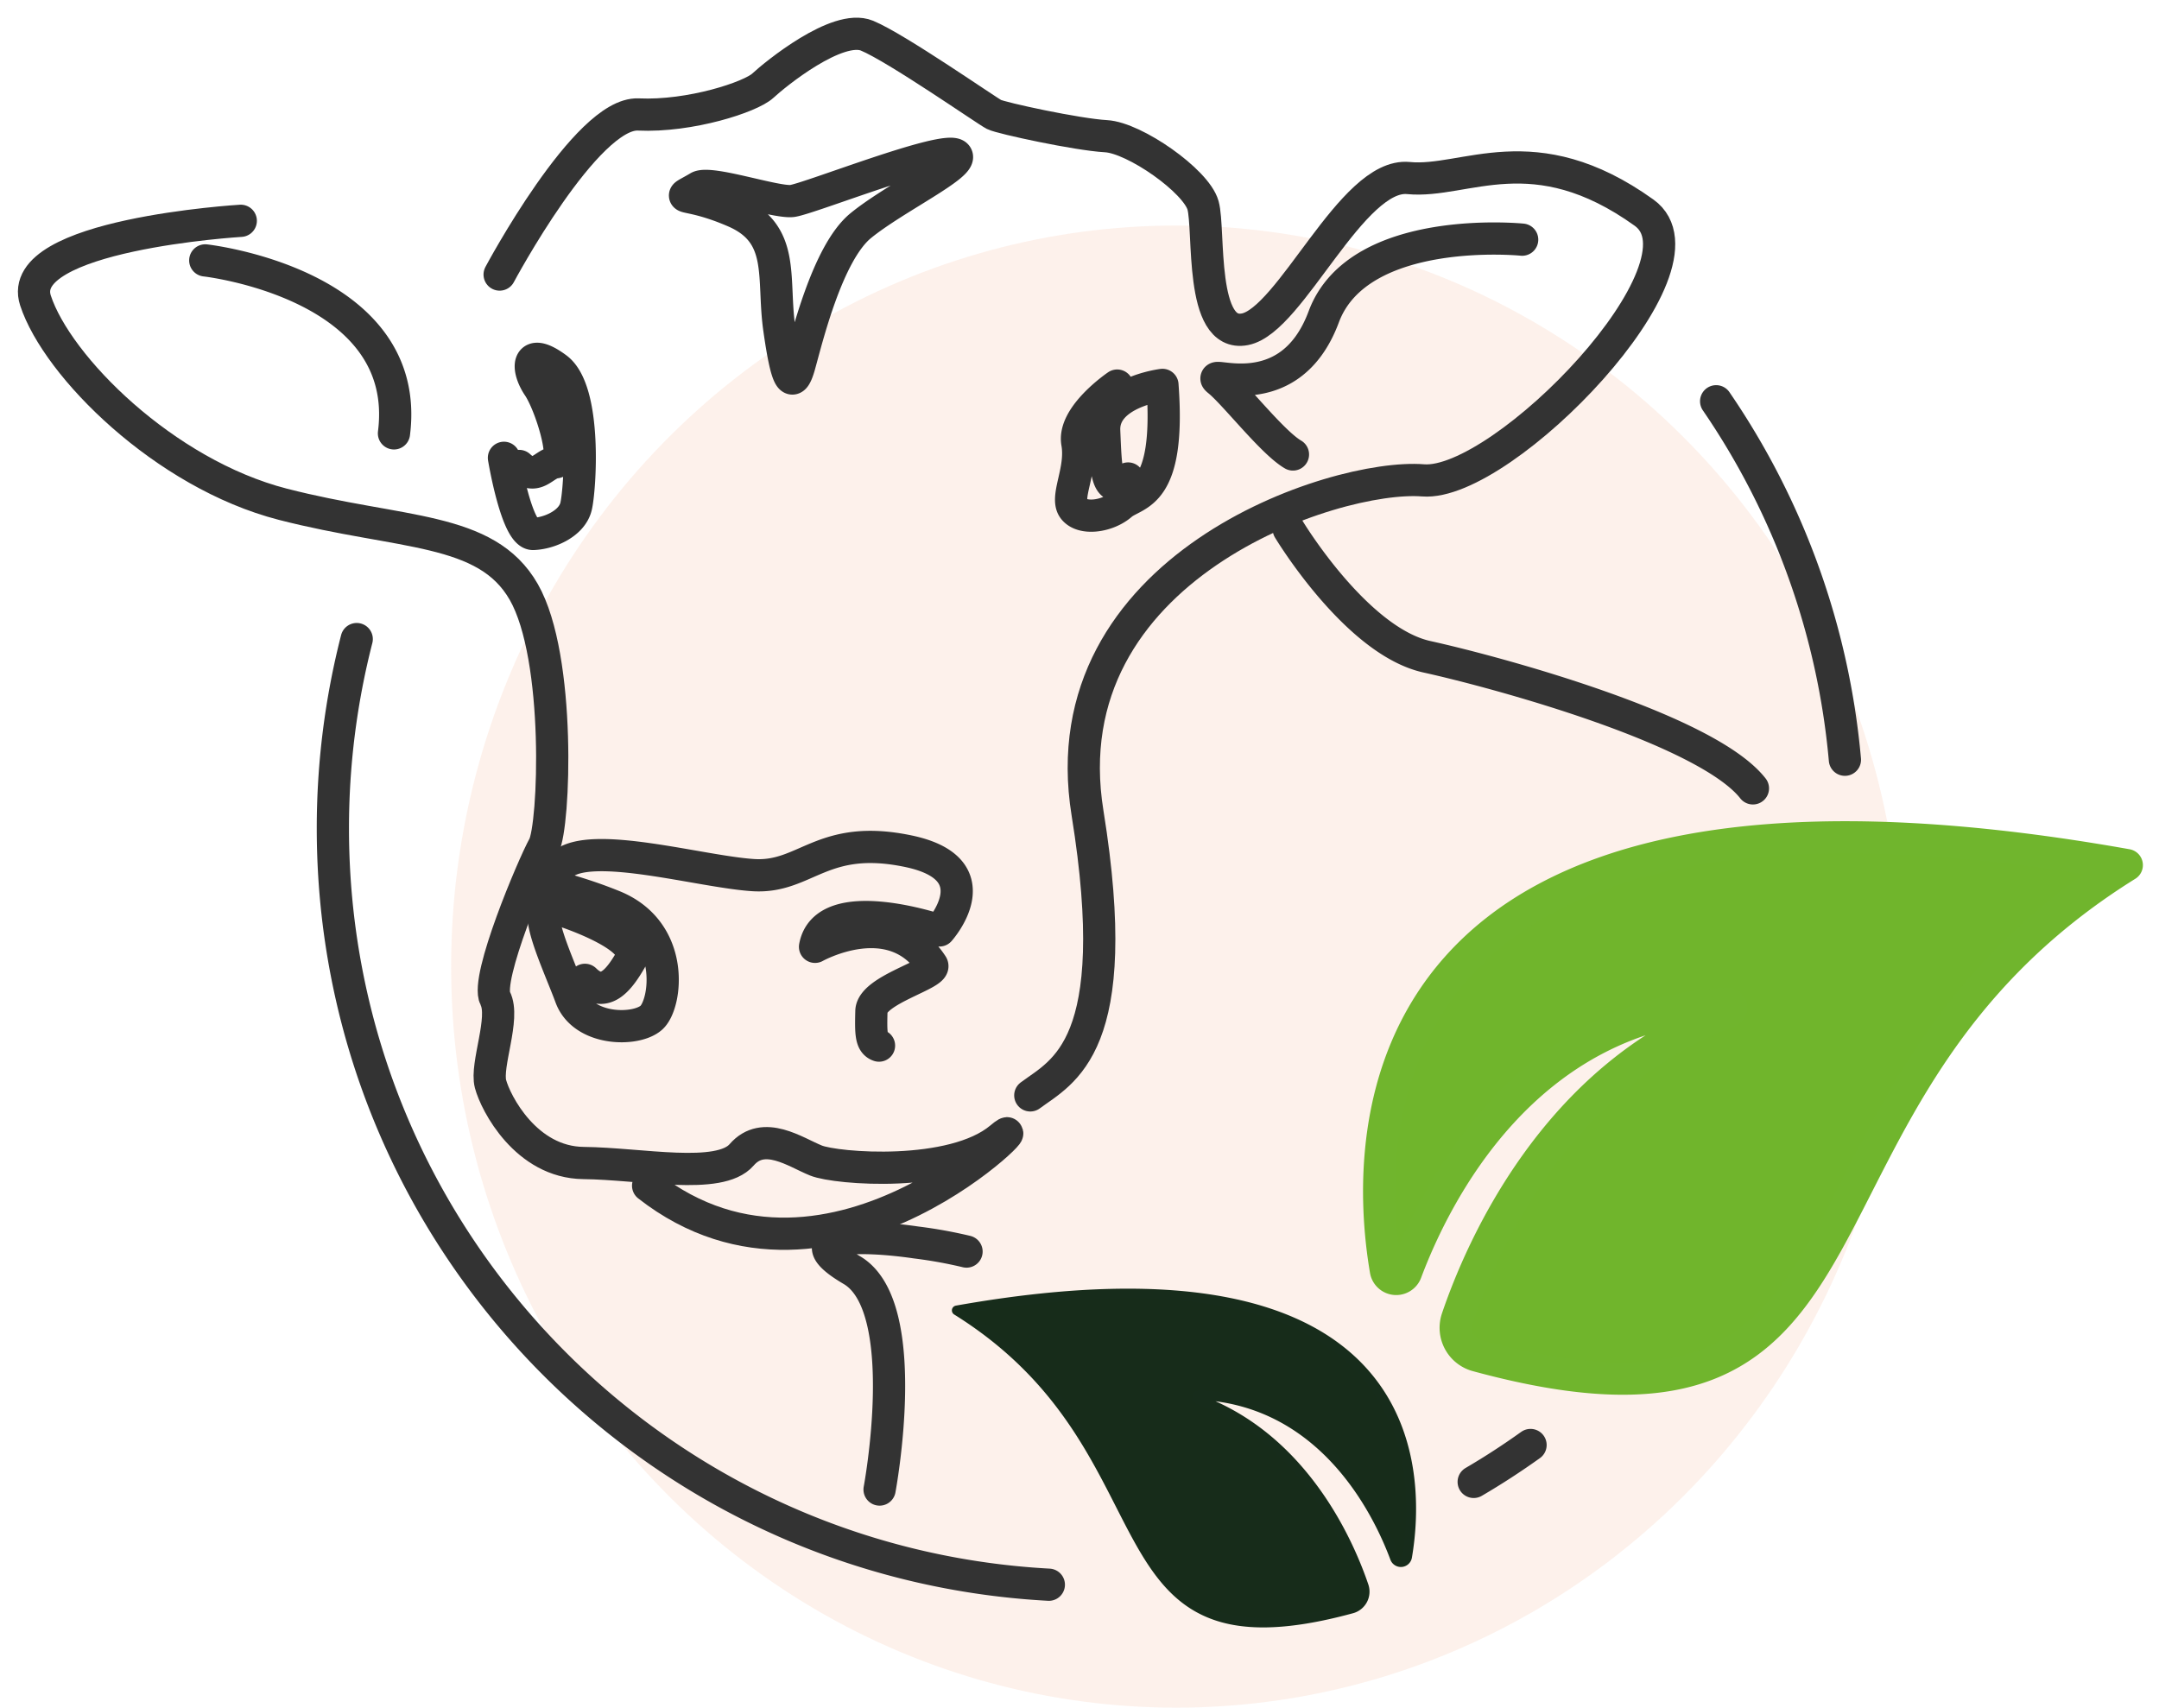 <svg xmlns="http://www.w3.org/2000/svg" width="67" height="53" fill="none" viewBox="0 0 67 53">
  <ellipse cx="36.5" cy="30" fill="#F2A679" fill-opacity=".15" rx="22.5" ry="23"/>
  <path stroke="#333" stroke-linecap="round" stroke-linejoin="round" d="M47.497 44.848c-.57.408-1.157.79-1.764 1.145M11.07 19.835a23.61 23.61 0 0 0-.74 5.875c0 12.55 9.835 22.804 22.218 23.474M53.257 12.454a23.351 23.351 0 0 1 3.996 11.125"/>
  <path stroke="#333" stroke-linecap="round" stroke-linejoin="round" d="M7.472 6.853s-7.044.424-6.371 2.473c.673 2.05 4 5.378 7.675 6.324 3.677.946 6.313.684 7.478 2.722 1.166 2.038.953 7.285.622 7.886-.332.601-1.823 4.116-1.508 4.727.316.61-.303 2.066-.146 2.657.156.591 1.102 2.435 2.886 2.454 1.783.018 4.222.54 4.907-.253.685-.792 1.673-.079 2.307.176.633.256 4.244.544 5.726-.7 1.481-1.244-5.181 5.977-10.935 1.481M15.505 8.521s2.69-5.043 4.303-4.968c1.614.074 3.49-.543 3.866-.894.376-.35 2.314-1.932 3.232-1.552.919.381 3.716 2.333 3.943 2.447.227.114 2.587.624 3.473.673.886.049 2.8 1.386 3.012 2.147.213.762-.119 4.123 1.302 3.845 1.422-.278 3.316-4.867 5.073-4.693C45.468 5.7 47.59 4.14 51.02 6.6c2.277 1.633-4.374 8.505-6.856 8.309-2.73-.218-11.648 2.688-10.415 10.324 1.173 7.275-.776 8.018-1.776 8.764"/>
  <path stroke="#333" stroke-linecap="round" stroke-linejoin="round" d="M39.994 16.424s2.087 3.474 4.288 3.96c2.201.486 8.678 2.25 10.116 4.084M18.152 30.411c.598.59 1.048.017 1.415-.614.367-.63-1.534-1.367-2.365-1.618-.831-.251.115 1.699.507 2.76.391 1.062 2.034 1.076 2.509.643.474-.433.758-2.674-1.181-3.461-1.94-.787-2.484-.502-1.592-1.285.892-.782 4.303.223 5.934.325 1.631.102 2.125-1.3 4.802-.744 2.678.557.974 2.46.974 2.46s-3.548-1.214-3.862.509c0 0 2.388-1.34 3.63.564.181.277-1.866.765-1.881 1.434-.016.67-.019.983.236 1.068M34.67 11.967s-1.387.938-1.237 1.782c.15.845-.385 1.679-.117 2.038.267.359 1.058.243 1.481-.127.424-.37 1.538-.206 1.277-3.714 0 0-1.86.228-1.808 1.423.052 1.195.056 2.109.742 1.482M21.677 5.81c.358-.212 2.394.489 2.905.428.512-.062 4.78-1.764 5.095-1.418.261.288-1.931 1.334-2.97 2.187-1.038.853-1.678 3.544-1.9 4.333-.223.79-.4.443-.624-1.142-.224-1.585.204-2.938-1.385-3.629-1.589-.69-1.922-.285-1.12-.759ZM47.237 7.438s-5.075-.512-6.157 2.394c-1.081 2.907-3.767 1.583-3.268 1.982.498.399 1.67 1.918 2.312 2.291M6.37 8.082s6.447.716 5.856 5.368M15.639 14.209s.393 2.38.907 2.363c.514-.018 1.2-.328 1.329-.847.129-.519.343-3.598-.598-4.296-.941-.698-.95 0-.57.564.382.565.914 2.319.537 2.356-.376.037-.6.609-1.132.113M27.296 46.23s1.065-5.68-.86-6.81c-1.923-1.128.311-1.104 1.994-.858a14.2 14.2 0 0 1 1.564.282"/>
  <path fill="#70B52C" stroke="#70B52D" stroke-linecap="round" stroke-linejoin="round" d="M43.009 39.428C42.32 35.395 41.922 22.572 66 26.85c-11.615 7.234-6.461 18.954-20.166 15.222a.894.894 0 0 1-.612-1.149c.726-2.143 3.041-7.542 8.415-9.523a.123.123 0 0 0-.049-.24c-6.279.317-9.046 5.896-9.956 8.325a.325.325 0 0 1-.623-.056Z"/>
  <path fill="#172C1A" stroke="#172C1B" stroke-linecap="round" stroke-linejoin="round" stroke-width=".3" d="M43.668 48.318c.418-2.452.66-10.248-13.978-7.648 7.059 4.398 3.928 11.524 12.26 9.254a.544.544 0 0 0 .372-.697c-.441-1.303-1.849-4.586-5.116-5.785a.075.075 0 0 1-.02-.13.075.075 0 0 1 .05-.016c3.818.192 5.503 3.584 6.053 5.06a.197.197 0 0 0 .379-.038Z"/>
</svg>
